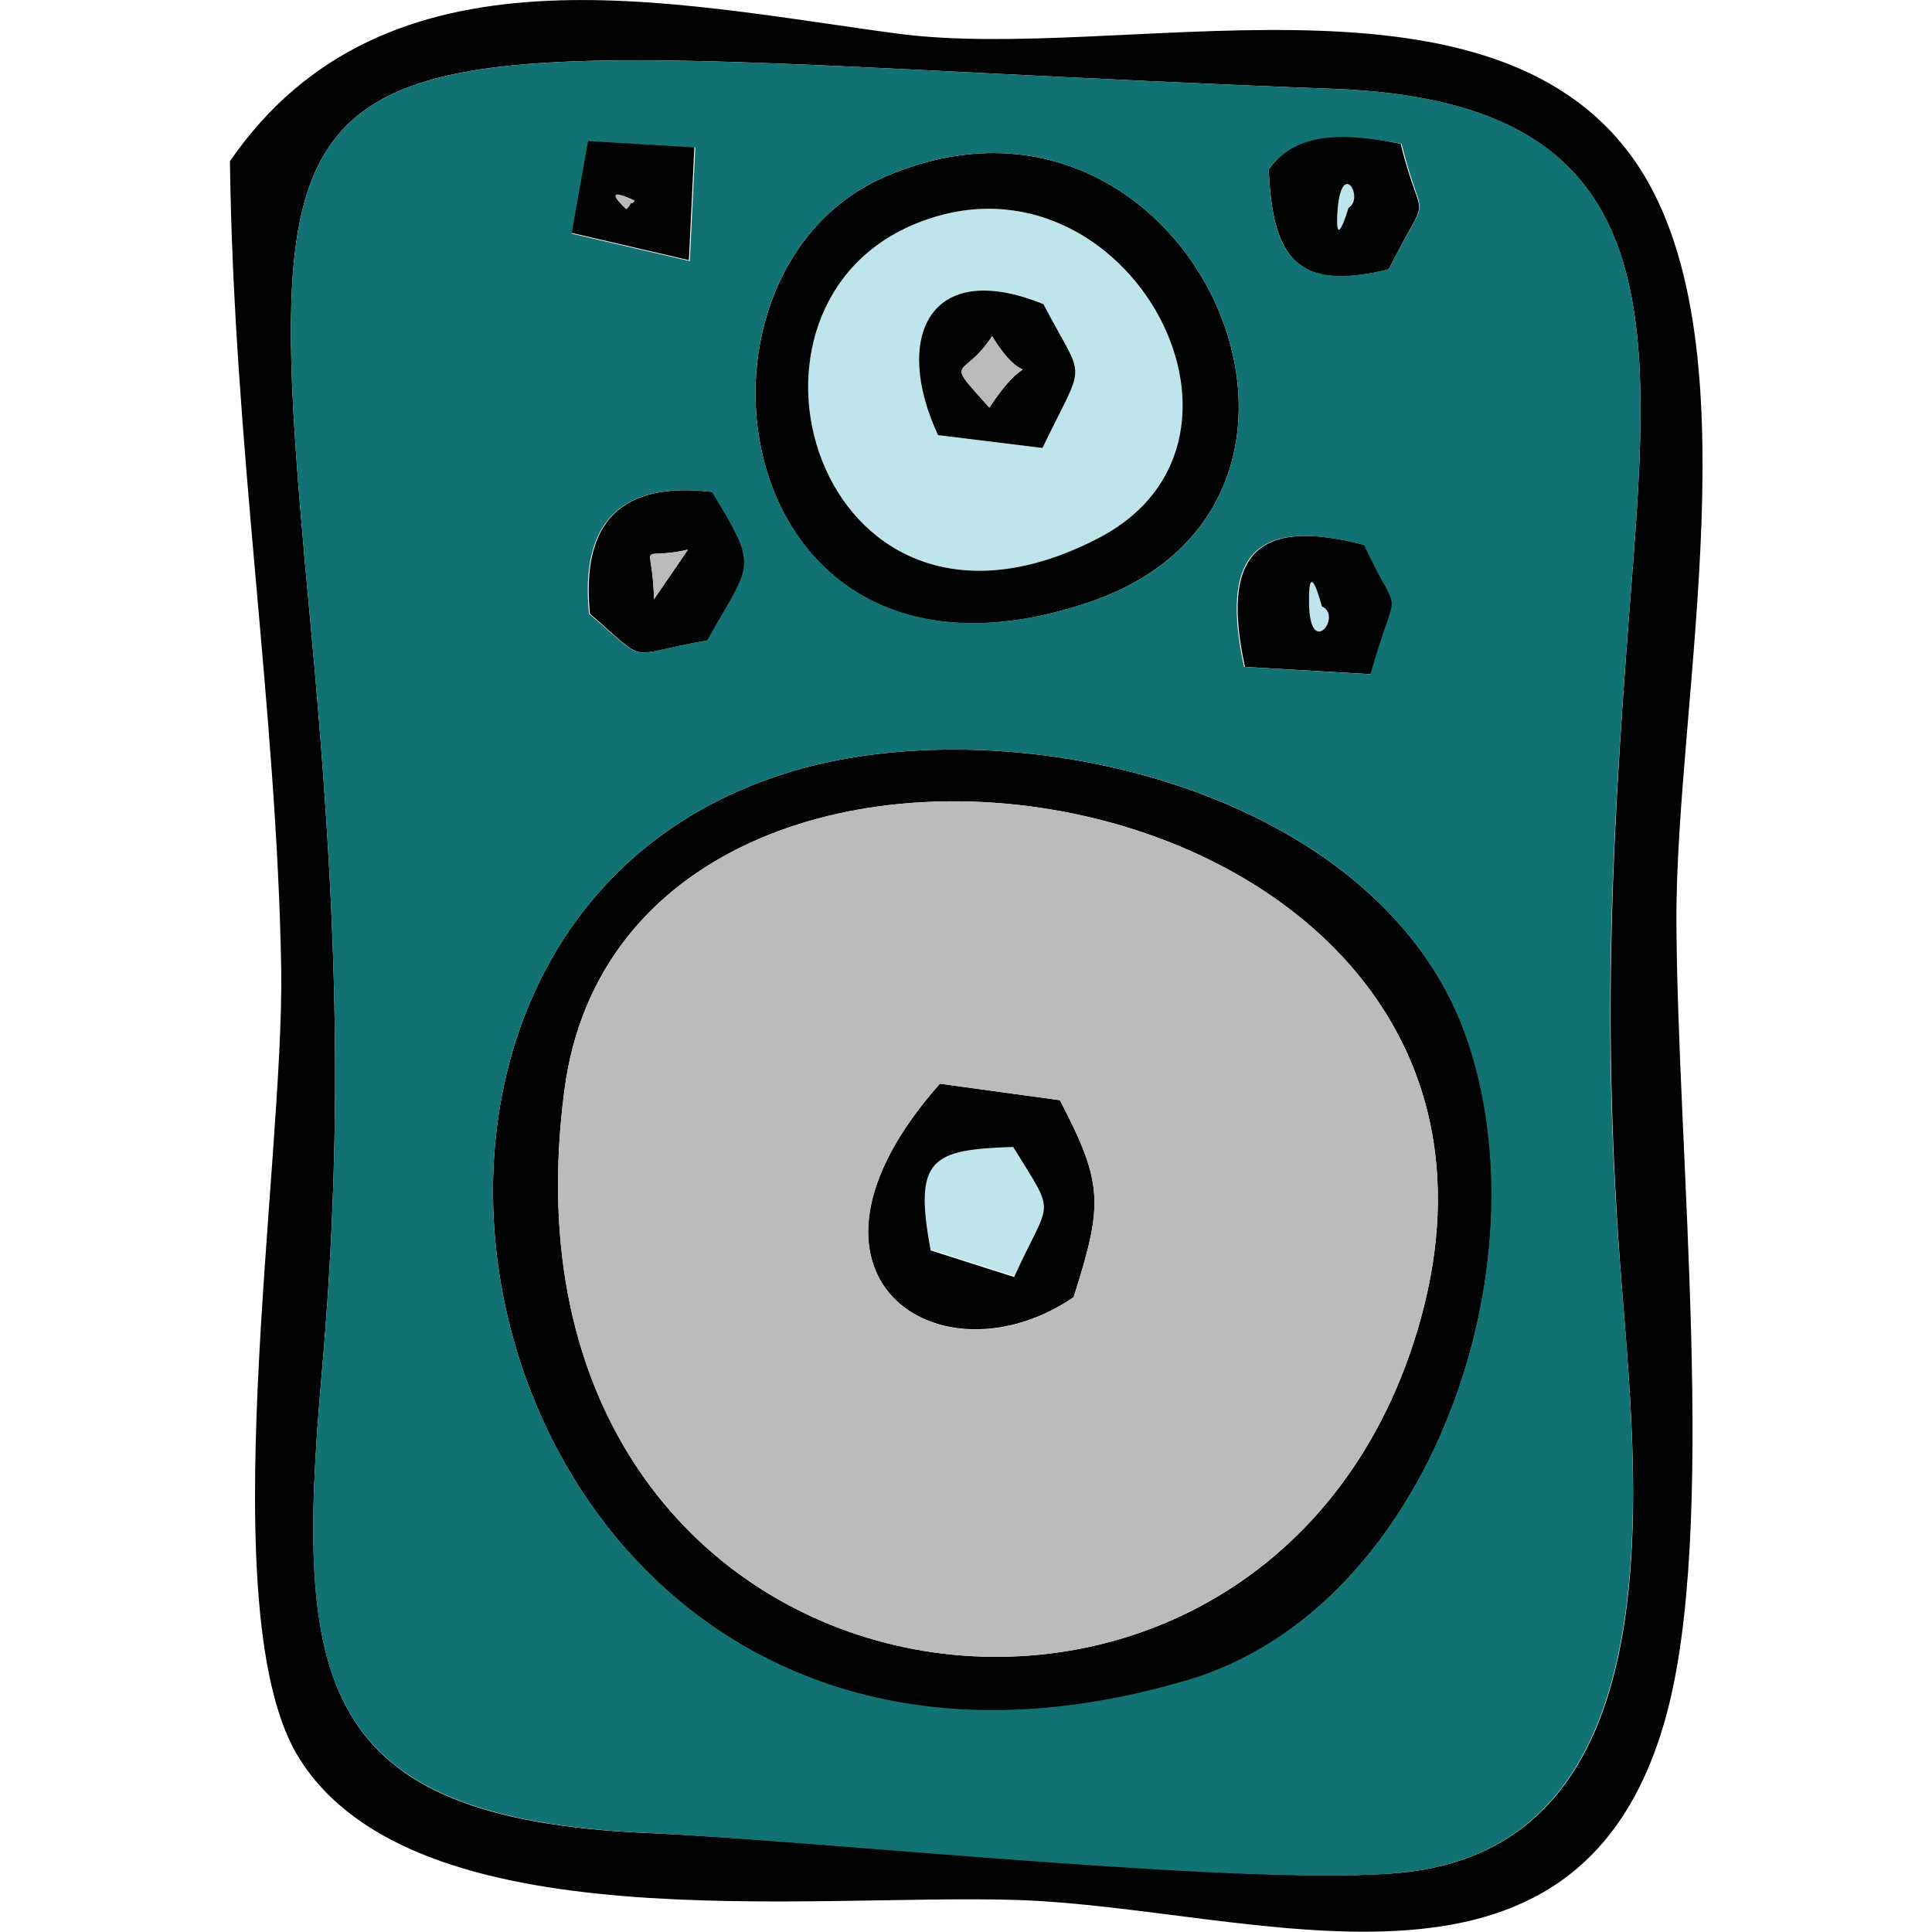 <?xml version="1.0" encoding="utf-8"?>
<!-- Generator: Adobe Illustrator 24.1.2, SVG Export Plug-In . SVG Version: 6.00 Build 0)  -->
<svg version="1.1" id="Слой_1" xmlns="http://www.w3.org/2000/svg" xmlns:xlink="http://www.w3.org/1999/xlink" x="0px" y="0px"
	 viewBox="0 0 210.9 210.9" style="enable-background:new 0 0 210.9 210.9;" xml:space="preserve">
<style type="text/css">
	.st0{fill-rule:evenodd;clip-rule:evenodd;fill:#BFE5EC;}
	.st1{fill-rule:evenodd;clip-rule:evenodd;fill:#010202;}
	.st2{fill-rule:evenodd;clip-rule:evenodd;fill:#BBBBBB;}
	.st3{fill-rule:evenodd;clip-rule:evenodd;fill:#127173;}
</style>
<path class="st0" d="M102.4,47.5c-4.9-10.5-1-19.4,11.5-14.3c4.6,8.7,4.7,5.6-0.1,15.7L102.4,47.5z M99.3,24.7
	c-21.9,9.8-9.4,49.5,20.5,34.1C141.1,47.9,122.2,14.5,99.3,24.7z"/>
<path class="st0" d="M101.6,136.4l9.1,2.9c4.1-8.8,4.7-6.4-0.1-14.2C101.7,125.5,99.7,126.4,101.6,136.4z"/>
<path class="st0" d="M142.9,65.9c0.1,6.1,3.7,1.3,1.4,0.3C144.3,66.1,142.8,60.4,142.9,65.9z"/>
<path class="st0" d="M146,23.1c-0.3,4.8,1.2-0.4,1.2-0.4C149,21.6,146.4,17.2,146,23.1z"/>
<path class="st1" d="M178.3,61.1c-2.3,29.3-3.6,50.5-1.2,80.1c1.8,22.4,5.4,60.1-23.9,63.2c-15.6,1.6-62.9-3.5-82.5-4.3
	c-36.3-1.6-38.5-16.6-35.6-49.9c2.6-29.4,1.5-52.9-1.2-82.1C27.1-5.1,29.8,5.4,145.6,9.7C180.4,11,180.5,32,178.3,61.1z M25.1,17.6
	c0.4,31.1,5.1,59.5,5.6,88.2c0.3,21.8-7.8,70.7,2,86.2c12.7,20.1,55.4,14.7,78.2,15.4c26,0.8,61.2,14.8,70.9-19.8
	c5.8-20.7,1.3-61.7,1.2-87c-0.1-24.3,9-64.2-4.8-83.4c-16-22.2-55.9-10.4-80-13.5C73.2,0.4,42.1-7.1,25.1,17.6z"/>
<path class="st1" d="M154.3,146.6c-18,55.3-101.8,41.9-92.7-27.5C68.4,65.9,175,83,154.3,146.6z M86.8,84.1
	c-59.3,17.3-34.8,122.3,42.8,99.4c26.5-7.9,39.4-45.6,30.4-70.6C150.2,86.1,110.9,77.1,86.8,84.1z"/>
<path class="st1" d="M99.3,24.7c22.9-10.2,41.8,23.2,20.5,34.1C89.9,74.2,77.4,34.5,99.3,24.7z M96.6,19.3
	c-24.4,10.6-17.3,59.7,22.1,46.5C152.1,54.7,129.8,4.9,96.6,19.3z"/>
<path class="st1" d="M110.6,125.2c4.8,7.8,4.1,5.4,0.1,14.2l-9.1-2.9C99.7,126.4,101.7,125.5,110.6,125.2z M117.2,141.6
	c3.2-10.1,3.3-12.3-1.5-21.5l-13.1-1.8C83.9,139.4,102.7,151.5,117.2,141.6z"/>
<path class="st1" d="M71.4,65.4c-0.2-6.9-2-4.1,3.7-5.4L71.4,65.4z M64.4,67c6.6,5.7,3.6,4.5,12.9,2.9c4.7-8.4,5.7-7.6,0.5-16.2
	C67.8,52.5,63.4,57,64.4,67L64.4,67z"/>
<path class="st1" d="M108.3,36.7c4.2,6.9,4.7,0.2-0.3,7.8C102.9,38.8,105.1,41.6,108.3,36.7z M102.4,47.5l11.4,1.4
	c4.8-10,4.7-6.9,0.1-15.7C101.3,28.1,97.5,37,102.4,47.5z"/>
<path class="st1" d="M142.9,65.9c-0.1-5.5,1.4,0.3,1.4,0.3C146.6,67.2,143,72,142.9,65.9z M135.9,72.8l13.8,0.8
	c3.1-10.7,3.4-5.3-0.7-14.1C136.9,56.3,133.3,60.8,135.9,72.8L135.9,72.8z"/>
<path class="st1" d="M146,23.1c0.4-5.9,3-1.5,1.2-0.4C147.2,22.7,145.7,27.8,146,23.1z M138.5,18.5c0.4,9.7,3.1,13.4,13.1,10.9
	c4.7-9.4,3.7-4,1.3-13.7C147.6,14.6,141.7,13.9,138.5,18.5z"/>
<path class="st1" d="M69,22.1c0-0.3-0.4,0.8-0.7,0.6L69,22.1z M64.1,15.3l-1.8,10.1l12.9,3l0.6-12.4L64.1,15.3z"/>
<path class="st2" d="M117.2,141.6c-14.4,10-33.3-2.2-14.6-23.3l13.1,1.8C120.5,129.3,120.4,131.5,117.2,141.6z M154.3,146.6
	C175,83,68.4,65.9,61.6,119.1C52.5,188.5,136.3,201.9,154.3,146.6z"/>
<path class="st2" d="M108,44.5c5-7.6,4.5-0.9,0.3-7.8C105.1,41.6,102.9,38.8,108,44.5z"/>
<path class="st2" d="M71.4,65.4l3.7-5.4C69.4,61.3,71.2,58.5,71.4,65.4z"/>
<path class="st2" d="M68.3,22.8c0.2,0.2,0.6-0.9,0.7-0.6c0,0.1,0.3-0.3,0.3-0.3S65.3,19.9,68.3,22.8z"/>
<path class="st3" d="M86.8,84.1c24.1-7,63.4,2,73.1,28.7c9.1,25.1-3.8,62.8-30.3,70.6C52,206.4,27.5,101.4,86.8,84.1z M135.8,72.8
	c-2.6-12,1-16.5,13.1-13.3c4.1,8.8,3.7,3.4,0.7,14.1L135.8,72.8z M64.3,67c-1-10,3.5-14.5,13.4-13.3c5.3,8.6,4.2,7.7-0.5,16.2
	C67.9,71.5,71,72.7,64.3,67L64.3,67z M96.6,19.3c33.2-14.4,55.5,35.4,22.1,46.5C79.3,78.9,72.2,29.9,96.6,19.3z M151.6,29.4
	c-10.1,2.4-12.7-1.2-13.1-10.9c3.2-4.5,9.1-3.8,14.5-2.8C155.4,25.4,156.3,20,151.6,29.4z M75.9,16.1l-0.6,12.4l-12.9-3l1.8-10.1
	L75.9,16.1z M178.3,61.1c2.2-29.1,2.1-50.1-32.6-51.4C29.8,5.4,27.1-5.1,33.9,68.1c2.7,29.2,3.8,52.7,1.2,82.1
	c-2.9,33.2-0.8,48.2,35.6,49.9c19.6,0.9,66.9,6,82.5,4.3c29.2-3.1,25.7-40.9,23.9-63.2C174.6,111.5,176,90.4,178.3,61.1z"/>
</svg>

